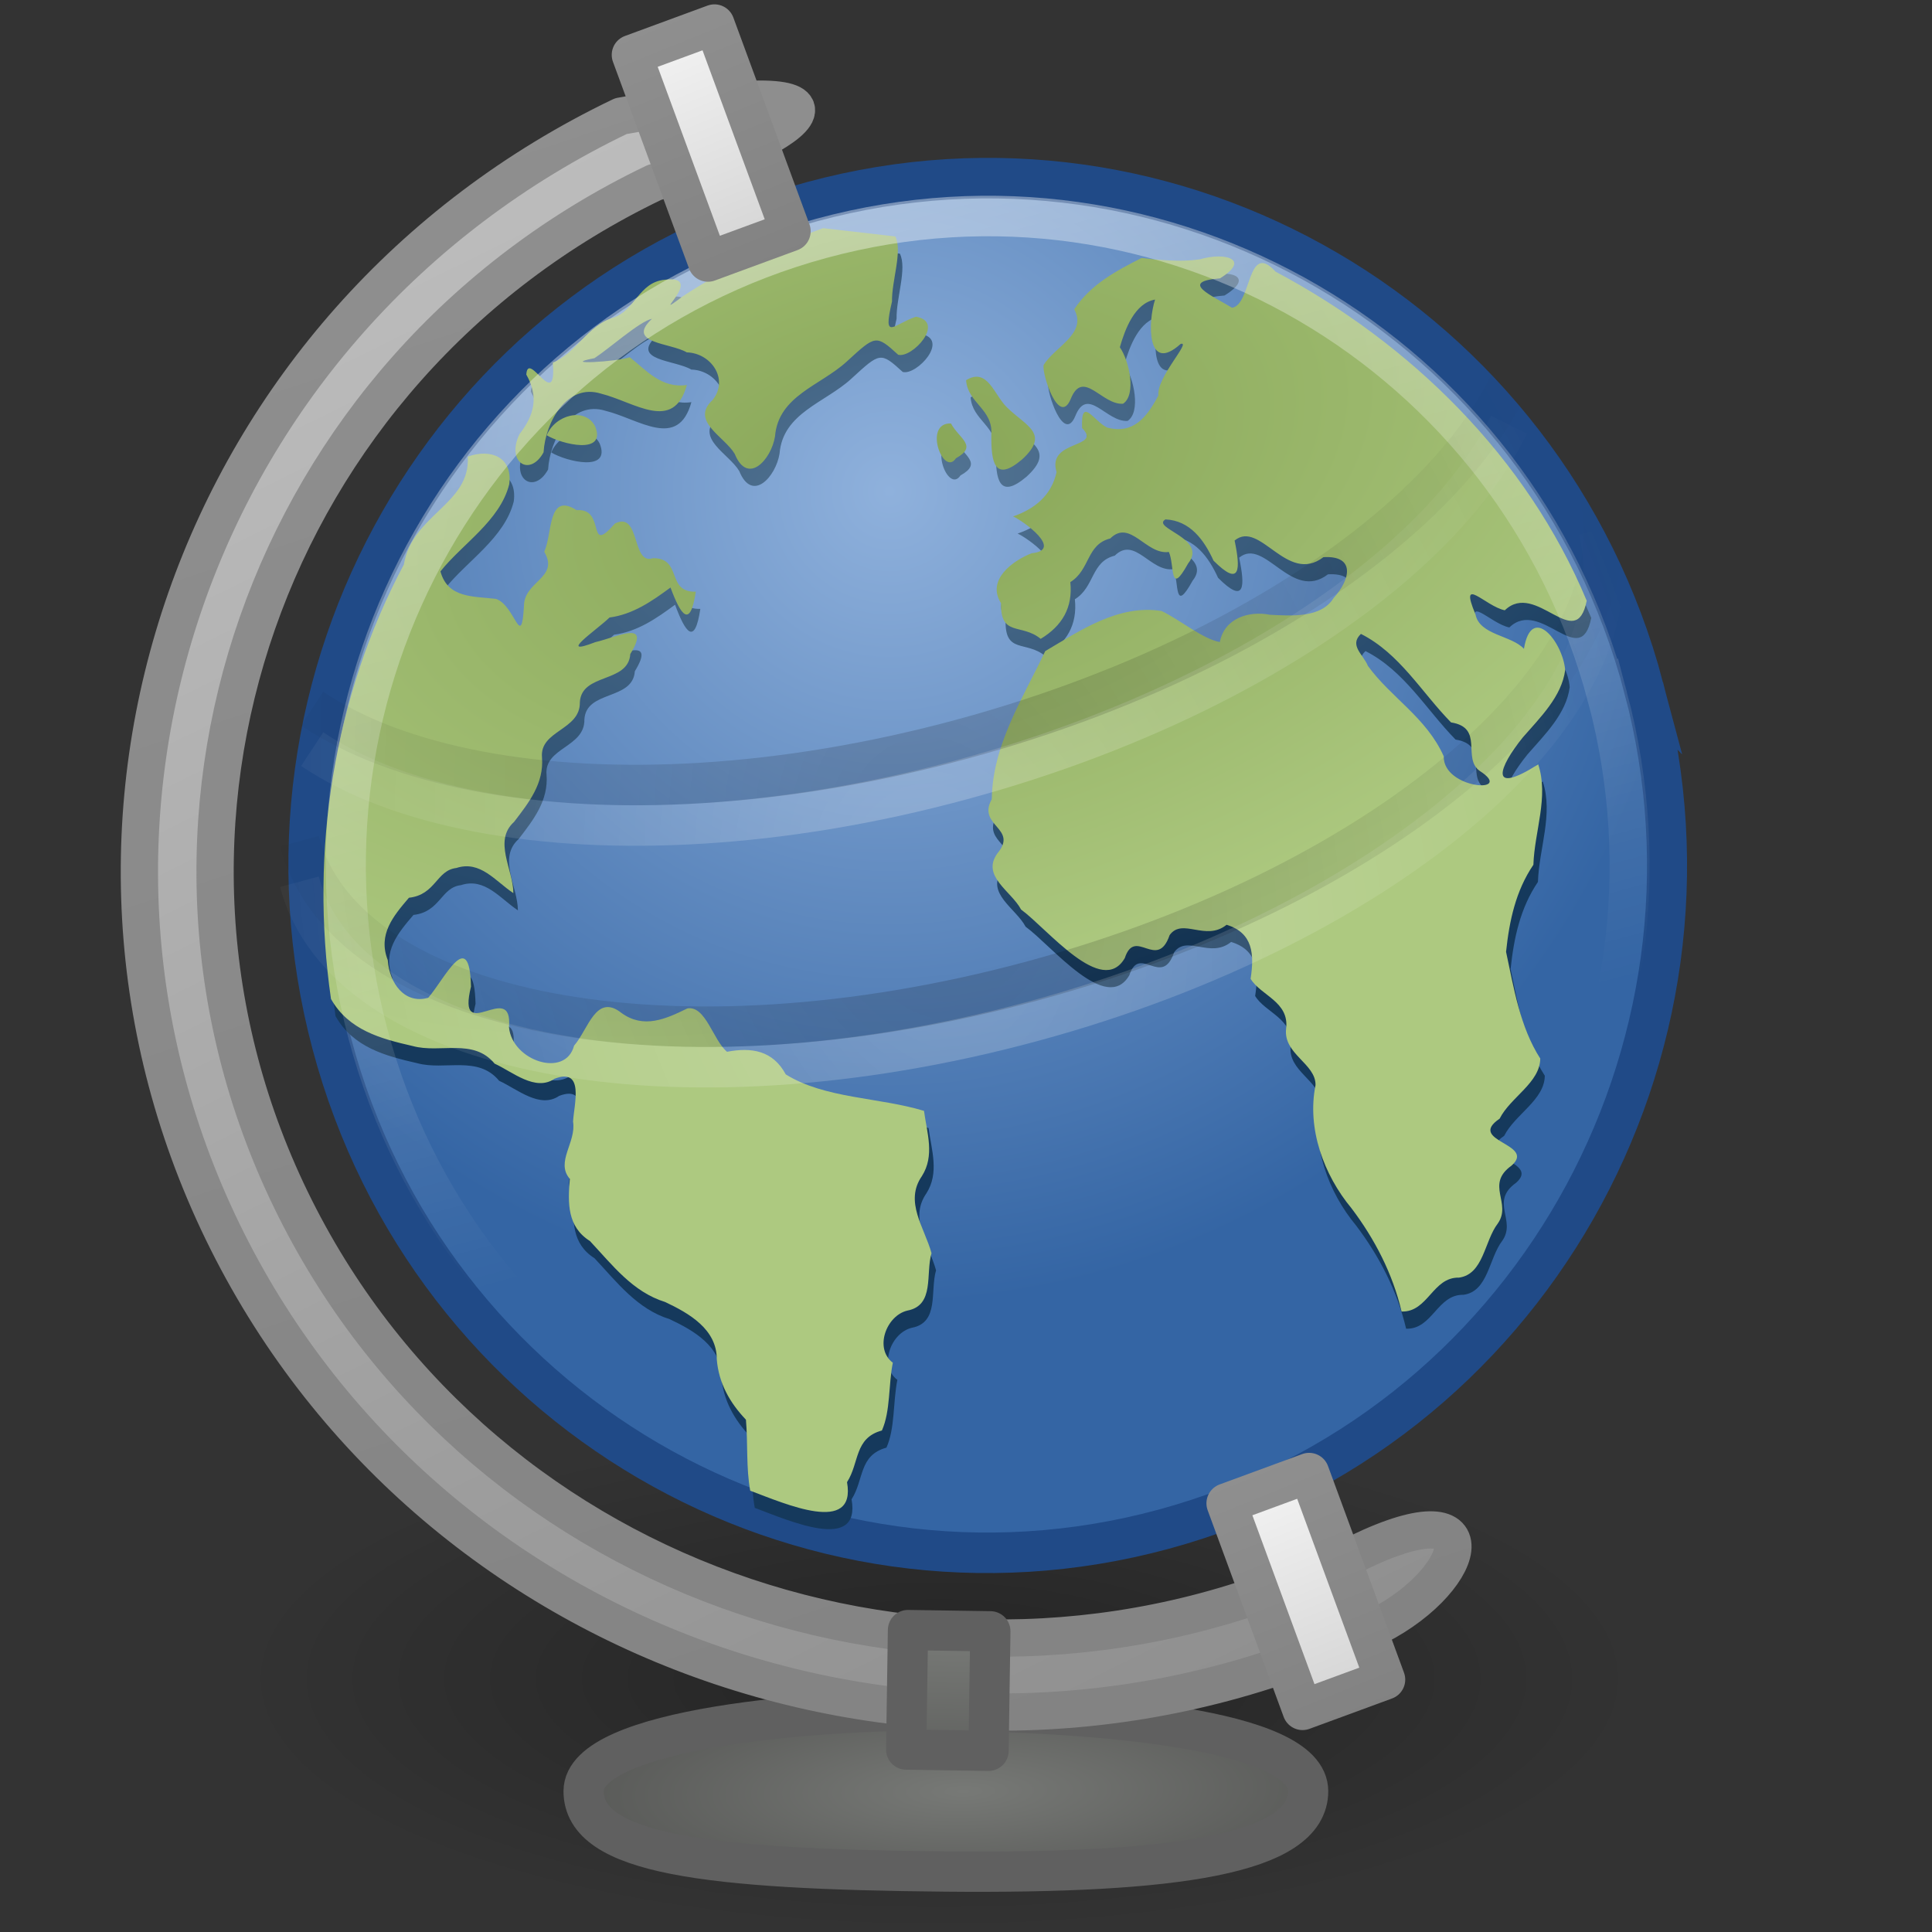 <?xml version="1.0" encoding="UTF-8" standalone="no"?>
<!-- Created with Inkscape (http://www.inkscape.org/) -->
<svg id="svg15137" xmlns="http://www.w3.org/2000/svg" height="48" width="48" version="1.1" xmlns:xlink="http://www.w3.org/1999/xlink">
 <rect width="100%" height="100%" fill="#333333" stroke="none"/>
 <defs id="defs15139">
  <linearGradient id="linearGradient3832">
   <stop id="stop3834" style="stop-color:#8f8f8f" offset="0"/>
   <stop id="stop3836" style="stop-color:#828282" offset="1"/>
  </linearGradient>
  <radialGradient id="radialGradient2612" gradientUnits="userSpaceOnUse" cy="4.625" cx="62.625" gradientTransform="matrix(1.641 0 0 .592 -79.428 38.967)" r="10.625">
   <stop id="stop8840" offset="0"/>
   <stop id="stop8842" style="stop-opacity:0" offset="1"/>
  </radialGradient>
  <linearGradient id="linearGradient15133" y2=".243" gradientUnits="userSpaceOnUse" x2="62.2" gradientTransform="matrix(2.076 -.557 .557 2.076 -103.6 66.313)" y1="-12.489" x1="62.2">
   <stop id="stop4875" style="stop-color:#fff" offset="0"/>
   <stop id="stop4877" style="stop-color:#fff;stop-opacity:0" offset="1"/>
  </linearGradient>
  <radialGradient id="radialGradient15127" gradientUnits="userSpaceOnUse" cy="-8.726" cx="62.2" gradientTransform="matrix(2.331 -.625 .625 2.331 -118.81 72.768)" r="9.755">
   <stop id="stop8649" style="stop-color:#8fb1dc" offset="0"/>
   <stop id="stop8651" style="stop-color:#3465a4" offset="1"/>
  </radialGradient>
  <radialGradient id="radialGradient5145" gradientUnits="userSpaceOnUse" cy="13.067" cx="23.86" gradientTransform="matrix(-1.49 .4 -0.219 -.817 59.441 14.734)" r="18.098">
   <stop id="stop14112" style="stop-color:#557695" offset="0"/>
   <stop id="stop14114" style="stop-color:#15395c" offset="1"/>
  </radialGradient>
  <linearGradient id="linearGradient3203">
   <stop id="stop3205" style="stop-color:#777976" offset="0"/>
   <stop id="stop3207" style="stop-color:#565755" offset="1"/>
  </linearGradient>
  <radialGradient id="radialGradient2916" xlink:href="#linearGradient3203" gradientUnits="userSpaceOnUse" cy="31.584" cx="30.408" gradientTransform="matrix(3.02 -.043 .012 .845 -68.272 19.123)" r="3.5"/>
  <linearGradient id="linearGradient6954">
   <stop id="stop6960" style="stop-color:#f5f5f5" offset="0"/>
   <stop id="stop6962" style="stop-color:#d2d2d2" offset="1"/>
  </linearGradient>
  <linearGradient id="linearGradient3800" y2="50.013" gradientUnits="userSpaceOnUse" x2="30.121" gradientTransform="matrix(.937 0 0 .916 3.771 -.763)" y1="5.414" x1="7.642">
   <stop id="stop3787" style="stop-color:#bdbdbd" offset="0"/>
   <stop id="stop3789" style="stop-color:#8c8c8c" offset="1"/>
  </linearGradient>
  <linearGradient id="linearGradient3804" y2="53.75" xlink:href="#linearGradient3832" gradientUnits="userSpaceOnUse" x2="21.39" gradientTransform="matrix(.937 0 0 .916 3.771 -.763)" y1="4.69" x1="4.659"/>
  <linearGradient id="linearGradient3816" y2="7.253" xlink:href="#linearGradient6954" gradientUnits="userSpaceOnUse" x2="1.615" gradientTransform="translate(15.891 5.536)" y1=".453" x1="1.395"/>
  <linearGradient id="linearGradient3824" y2="7.253" xlink:href="#linearGradient3832" gradientUnits="userSpaceOnUse" x2="1.615" gradientTransform="translate(15.891 5.536)" y1=".453" x1="1.395"/>
  <linearGradient id="linearGradient3828" y2="7.253" xlink:href="#linearGradient3203" gradientUnits="userSpaceOnUse" x2="1.615" gradientTransform="translate(24.57 37.479)" y1="2.842" x1="1.64"/>
  <radialGradient id="radialGradient3363" xlink:href="#linearGradient2467" gradientUnits="userSpaceOnUse" cy="26.447" cx="21.936" gradientTransform="matrix(1.072 .003 -.013 1.424 -1.243 -12.474)" r="20.383"/>
  <linearGradient id="linearGradient2467">
   <stop id="stop2469" offset="0"/>
   <stop id="stop2471" style="stop-opacity:0" offset="1"/>
  </linearGradient>
  <linearGradient id="linearGradient3343">
   <stop id="stop3345" style="stop-color:#fff" offset="0"/>
   <stop id="stop3347" style="stop-color:#fff;stop-opacity:0" offset="1"/>
  </linearGradient>
  <radialGradient id="radialGradient3000" xlink:href="#linearGradient3343" gradientUnits="userSpaceOnUse" cy="26.447" cx="21.936" gradientTransform="matrix(1.072 .003 -.013 1.424 -1.243 -12.474)" r="20.383"/>
  <radialGradient id="radialGradient3779" gradientUnits="userSpaceOnUse" cy="13.067" cx="23.86" gradientTransform="matrix(-1.49 .4 -0.219 -.817 59.307 14.236)" r="18.098">
   <stop id="stop6328" style="stop-color:#87A556" offset="0"/>
   <stop id="stop6330" style="stop-color:#ADC980" offset="1"/>
  </radialGradient>
  <linearGradient id="linearGradient3812" y2="7.253" xlink:href="#linearGradient6954" gradientUnits="userSpaceOnUse" x2="1.615" gradientTransform="translate(17.345 44.432)" y1=".453" x1="1.395"/>
  <linearGradient id="linearGradient3814" y2="7.253" xlink:href="#linearGradient3832" gradientUnits="userSpaceOnUse" x2="1.615" gradientTransform="translate(17.345 44.432)" y1=".453" x1="1.395"/>
 </defs>
 <g id="layer1">
  <path id="path8836" style="opacity:.3;fill-rule:evenodd;fill:url(#radialGradient2612)" d="m40.757 41.707a17.433 6.293 0 0 1 -34.866 0 17.433 6.293 0 1 1 34.866 0z"/>
  <path id="path3773" style="stroke-linejoin:round;stroke:#606060;stroke-linecap:round;stroke-miterlimit:10;fill:url(#radialGradient2916)" d="m32.5 44.5c0 1.571-3.303 2.051-9 1.998-5.941-0.055-9-0.427-9-1.998s5.876-2.042 9-2.002c3.611 0.048 9 0.431 9 2.002z"/>
  <g id="g15122" transform="matrix(.848 0 0 .858 4.521 .578)">
   <path id="path6495" style="stroke:#204a87;stroke-width:1.173;fill:url(#radialGradient15127)" d="m42.826 19.233c2.846 10.615-3.451 21.528-14.065 24.374s-21.526-3.452-24.373-14.067c-2.846-10.614 3.451-21.525 14.066-24.372 10.613-2.846 21.525 3.451 24.372 14.065z"/>
   <path id="path6534" style="fill:url(#radialGradient5145)" d="m18.915 6.431c-1.445 0.512-2.835 1.138-4.12 1.98-1.061 0.79 0.746-0.645-0.518-0.487-0.767 0.071-0.872 0.909-1.523 1.102-0.742 0.224-1.075 1.029-1.756 1.298 0.121 1.462-0.726-0.394-0.777 0.345 0.371 0.647 0.234 1.172-0.197 1.722-0.404 0.815 0.3 1.258 0.703 0.53 0.052-0.878 0.686-2.008 1.683-1.699 0.979 0.239 2.126 1.141 2.515-0.251-0.753 0.108-1.201-0.44-1.673-0.804-0.378 0.134-2.091 0.229-1.034 0.029 0.466-0.303 1.319-1.063 1.686-1.141-0.781 0.717 0.549 0.694 1.019 0.973 0.716 0.019 1.242 0.781 0.757 1.378-0.667 0.61 0.339 1.05 0.647 1.56 0.382 0.931 1.074 0.16 1.181-0.504 0.096-1.18 1.337-1.473 2.105-2.171 0.839-0.761 0.851-0.783 1.504-0.194 0.41 0.109 1.396-0.953 0.522-1.102-0.657 0.214-0.984 0.74-0.702-0.441-0.015-0.591 0.313-1.454 0.096-1.883-0.706-0.08-1.413-0.16-2.12-0.24zm-8.096 5.997c0.438 0.26 1.768 0.585 1.417-0.263-0.299-0.559-1.168-0.332-1.417 0.263zm17.429-5.135c-0.752 0.377-1.493 0.768-1.974 1.486 0.391 0.708-0.573 1.083-0.897 1.616-0.051 0.275 0.453 1.784 0.793 0.985 0.362-0.897 0.911 0.179 1.535 0.134 0.393-0.254 0.187-1.234-0.094-1.636 0.154-0.528 0.435-1.276 1.032-1.38-0.214 0.648-0.248 2.17 0.749 1.284 0.332-0.095-0.712 0.972-0.652 1.493-0.333 0.62-0.725 1.132-1.501 0.929-0.395-0.186-0.771-0.931-0.735 0.015 0.608 0.595-1.04 0.328-0.747 1.273-0.149 0.677-0.641 1.07-1.274 1.285 0.283 0.122 1.496 0.977 0.544 1.066-0.566 0.22-1.33 0.778-0.897 1.447-0.021 0.983 0.593 0.572 1.162 1.032 0.626-0.374 0.947-0.905 0.868-1.643 0.584-0.356 0.469-1.091 1.169-1.263 0.589-0.576 1.046 0.483 1.718 0.39 0.174 0.376 0.009 1.324 0.563 0.335 0.595-0.733-1.097-1.022-0.663-1.278 0.725 0.034 1.135 0.603 1.409 1.195 0.793 0.785 0.793 0.247 0.617-0.583 0.745-0.608 1.533 1.288 2.602 0.482 0.945-0.055 0.794 0.647 0.298 1.184-0.362 0.585-1.248 0.514-1.865 0.484-0.617-0.122-1.339 0.102-1.467 0.79-0.506-0.09-1.15-0.635-1.709-0.9-1.258-0.195-2.368 0.557-3.407 1.162-0.66 1.381-1.545 2.712-1.566 4.288-0.441 0.779 0.786 0.833 0.167 1.566-0.488 0.662 0.406 1.095 0.691 1.629 0.777 0.562 2.371 2.545 3.039 1.406 0.301-0.912 0.951 0.383 1.313-0.665 0.375-0.514 1.055 0.191 1.669-0.299 0.781 0.234 0.812 0.862 0.704 1.564 0.291 0.482 1.141 0.661 1.04 1.448-0.087 0.731 0.874 1.009 0.862 1.631-0.257 1.261 0.243 2.601 1.053 3.565 0.68 0.887 1.21 1.9 1.468 2.991 0.775 0.022 0.909-0.999 1.681-0.982 0.723-0.097 0.743-1.058 1.135-1.563 0.427-0.598-0.377-1.128 0.406-1.681 0.733-0.637-1.333-0.7-0.349-1.359 0.315-0.62 1.184-1.04 1.19-1.741-0.596-0.917-0.775-2.049-1.002-3.09 0.096-0.897 0.282-1.764 0.801-2.521 0.031-0.968 0.456-1.963 0.141-2.907-1.461 0.914-1.165 0.09-0.448-0.784 0.504-0.572 1.138-1.181 1.238-1.949-0.07-0.82-0.988-1.94-1.208-0.613-0.359-0.391-1.301-0.394-1.42-0.997-0.498-1.174 0.295-0.229 0.859-0.119 0.92-0.873 2.085 1.28 2.4-0.276-1.753-4.159-5.154-7.448-9.117-9.531-0.835-0.91-0.695 0.963-1.274 1.046-0.574-0.348-1.579-0.756-0.354-0.851 0.921-0.56 0.139-0.765-0.588-0.55-0.572 0.081-1.134 0.024-1.704-0.039zm-19.742 5.755c0.085 1.378-1.633 1.675-1.872 3.122-2.06 3.817-2.761 8.3-2.135 12.58 0.518 0.904 1.459 1.152 2.395 1.363 0.806 0.218 1.78-0.235 2.398 0.509 0.532 0.24 1.192 0.819 1.759 0.437 0.881-0.33 0.57 0.736 0.54 1.242 0.1 0.602-0.523 1.169-0.094 1.659-0.062 0.702-0.077 1.385 0.589 1.8 0.657 0.693 1.251 1.474 2.203 1.765 0.701 0.327 1.519 0.789 1.513 1.662 0.057 0.69 0.381 1.254 0.854 1.746 0.06 0.679 0.003 1.405 0.126 2.056 1.011 0.373 3.113 1.299 2.836-0.248 0.368-0.566 0.209-1.276 1.022-1.496 0.254-0.563 0.189-1.323 0.32-1.962-0.551-0.41-0.194-1.366 0.428-1.51 0.804-0.152 0.527-1.067 0.705-1.663-0.207-0.744-0.802-1.49-0.282-2.23 0.382-0.593 0.15-1.249 0.062-1.89-1.319-0.396-2.902-0.351-4.05-1.056-0.376-0.691-0.999-0.791-1.721-0.655-0.411-0.338-0.627-1.346-1.162-1.255-0.638 0.309-1.276 0.592-1.921 0.138-0.755-0.6-0.981 0.47-1.398 0.94-0.253 0.955-1.816 0.443-1.907-0.531 0.122-1.417-1.548 0.566-1.113-1.18-0.043-1.764-0.785-0.2-1.254 0.325-0.692 0.194-1.139-0.427-1.185-1.092-0.292-0.737 0.159-1.273 0.621-1.805 0.786-0.086 0.801-0.795 1.39-0.862 0.701-0.227 1.144 0.385 1.669 0.729-0.004-0.691-0.596-1.513 0.022-2.064 0.434-0.559 0.878-1.115 0.817-1.866-0.072-0.784 1.124-0.786 1.109-1.594 0.047-0.862 1.419-0.544 1.478-1.399 0.631-1.019-0.411-0.482-1.023-0.345-1.16 0.443 0.034-0.348 0.415-0.713 0.686-0.09 1.24-0.471 1.786-0.868 0.304 0.807 0.577 1.203 0.741 0.12-0.877 0.026-0.382-0.975-1.254-0.97-0.633 0.218-0.361-1.372-1.114-1.004-0.85 0.961-0.24-0.456-1.124-0.386-0.856-0.539-0.702 0.682-0.948 1.205 0.453 0.755-0.592 0.847-0.594 1.568-0.079 1.319-0.256-0.024-0.822-0.205-0.66-0.079-1.411-0.013-1.625-0.796 0.642-0.799 1.747-1.464 2.015-2.523 0.107-0.795-0.55-1.038-1.215-0.802l-0 0zm14.6-2.215c0.05 0.667 0.79 0.833 0.74 1.572-0.009 0.798 0.089 1.404 0.901 0.722 0.83-0.753 0.115-0.964-0.445-1.509-0.378-0.36-0.568-1.168-1.196-0.785zm-0.443 1.252c-0.829-0.026-0.221 1.56 0.145 1.009 0.656-0.361 0.093-0.569-0.145-1.009zm12.011 6.094c1.138 0.569 1.776 1.692 2.64 2.563 0.977 0.152 0.32 1.032 0.837 1.402 1.059 0.671-1.072 0.541-1.051-0.421-0.505-1.121-1.549-1.701-2.222-2.618-0.133-0.329-0.558-0.594-0.204-0.926z"/>
   <path id="path3638" style="fill:url(#radialGradient3779)" d="m18.782 5.934c-1.445 0.512-2.835 1.139-4.12 1.98-1.061 0.79 0.745-0.645-0.519-0.487-0.767 0.071-0.872 0.909-1.522 1.102-0.742 0.224-1.075 1.029-1.756 1.298 0.121 1.462-0.726-0.394-0.777 0.345 0.371 0.647 0.234 1.172-0.197 1.722-0.404 0.815 0.3 1.258 0.703 0.53 0.052-0.878 0.686-2.008 1.683-1.699 0.979 0.239 2.126 1.141 2.515-0.251-0.753 0.108-1.201-0.44-1.673-0.804-0.378 0.134-2.091 0.229-1.034 0.028 0.466-0.303 1.319-1.063 1.686-1.141-0.781 0.717 0.549 0.694 1.019 0.973 0.716 0.019 1.242 0.781 0.757 1.378-0.667 0.61 0.339 1.05 0.647 1.56 0.382 0.931 1.074 0.16 1.181-0.504 0.096-1.18 1.337-1.473 2.105-2.171 0.84-0.761 0.851-0.783 1.504-0.194 0.41 0.109 1.396-0.952 0.521-1.102-0.656 0.214-0.984 0.74-0.702-0.441-0.014-0.591 0.314-1.454 0.097-1.883-0.707-0.08-1.414-0.16-2.12-0.24zm-8.096 5.996c0.438 0.26 1.768 0.585 1.417-0.263-0.299-0.559-1.168-0.332-1.417 0.263zm17.429-5.134c-0.752 0.377-1.493 0.768-1.974 1.486 0.391 0.708-0.573 1.083-0.897 1.616-0.051 0.275 0.453 1.784 0.793 0.985 0.362-0.897 0.911 0.179 1.535 0.134 0.393-0.254 0.187-1.234-0.094-1.636 0.154-0.528 0.435-1.276 1.032-1.38-0.214 0.648-0.248 2.17 0.749 1.284 0.332-0.095-0.712 0.972-0.652 1.493-0.333 0.62-0.725 1.132-1.501 0.929-0.395-0.186-0.771-0.931-0.735 0.015 0.608 0.595-1.04 0.328-0.747 1.273-0.149 0.677-0.641 1.07-1.274 1.285 0.283 0.122 1.496 0.977 0.544 1.066-0.566 0.22-1.33 0.778-0.897 1.447-0.021 0.983 0.593 0.572 1.162 1.032 0.626-0.374 0.947-0.905 0.868-1.643 0.584-0.356 0.469-1.091 1.169-1.263 0.589-0.576 1.046 0.483 1.718 0.39 0.174 0.376 0.009 1.324 0.563 0.335 0.595-0.733-1.097-1.022-0.663-1.278 0.725 0.034 1.135 0.603 1.409 1.195 0.793 0.785 0.793 0.247 0.617-0.583 0.745-0.608 1.533 1.288 2.602 0.482 0.945-0.055 0.794 0.647 0.298 1.184-0.362 0.585-1.248 0.514-1.865 0.484-0.617-0.122-1.339 0.102-1.467 0.79-0.506-0.09-1.15-0.635-1.709-0.9-1.258-0.195-2.368 0.557-3.407 1.162-0.66 1.381-1.545 2.712-1.566 4.288-0.441 0.779 0.786 0.833 0.167 1.566-0.488 0.662 0.406 1.095 0.691 1.629 0.777 0.562 2.371 2.545 3.039 1.406 0.301-0.912 0.951 0.383 1.313-0.665 0.375-0.514 1.055 0.191 1.669-0.299 0.781 0.234 0.812 0.862 0.704 1.564 0.291 0.482 1.141 0.661 1.04 1.448-0.087 0.731 0.874 1.009 0.862 1.631-0.257 1.261 0.243 2.601 1.053 3.565 0.68 0.887 1.21 1.9 1.468 2.991 0.775 0.022 0.909-0.999 1.681-0.982 0.723-0.097 0.743-1.058 1.135-1.563 0.427-0.598-0.377-1.128 0.406-1.681 0.733-0.637-1.333-0.7-0.349-1.359 0.315-0.62 1.184-1.04 1.19-1.741-0.596-0.917-0.775-2.049-1.002-3.09 0.096-0.897 0.282-1.765 0.801-2.521 0.031-0.968 0.456-1.963 0.141-2.907-1.461 0.914-1.165 0.09-0.448-0.784 0.504-0.572 1.138-1.181 1.238-1.949-0.07-0.82-0.988-1.94-1.208-0.613-0.359-0.391-1.301-0.394-1.42-0.997-0.498-1.174 0.295-0.229 0.859-0.119 0.92-0.873 2.085 1.28 2.4-0.276-1.753-4.157-5.154-7.446-9.117-9.53-0.835-0.91-0.696 0.963-1.274 1.046-0.574-0.348-1.579-0.756-0.354-0.851 0.92-0.56 0.139-0.765-0.589-0.551-0.571 0.081-1.133 0.024-1.703-0.039zm-19.742 5.755c0.085 1.378-1.633 1.675-1.872 3.122-2.06 3.817-2.761 8.3-2.135 12.58 0.518 0.904 1.459 1.152 2.395 1.363 0.806 0.218 1.78-0.235 2.398 0.509 0.532 0.24 1.192 0.819 1.759 0.437 0.881-0.33 0.57 0.736 0.54 1.242 0.1 0.602-0.523 1.169-0.094 1.659-0.062 0.702-0.077 1.385 0.589 1.8 0.657 0.693 1.251 1.474 2.203 1.765 0.701 0.327 1.519 0.789 1.513 1.662 0.057 0.69 0.381 1.254 0.854 1.746 0.06 0.679 0.003 1.405 0.126 2.056 1.011 0.373 3.113 1.299 2.836-0.248 0.368-0.566 0.209-1.276 1.022-1.496 0.254-0.563 0.189-1.323 0.32-1.962-0.551-0.41-0.194-1.366 0.428-1.51 0.804-0.152 0.527-1.067 0.705-1.663-0.207-0.744-0.802-1.49-0.282-2.23 0.382-0.593 0.15-1.249 0.062-1.89-1.319-0.396-2.902-0.351-4.05-1.056-0.376-0.691-0.999-0.791-1.721-0.655-0.411-0.338-0.627-1.346-1.162-1.255-0.638 0.309-1.276 0.592-1.921 0.138-0.755-0.6-0.981 0.47-1.398 0.94-0.253 0.952-1.816 0.44-1.907-0.534 0.122-1.414-1.548 0.569-1.113-1.177-0.043-1.764-0.785-0.2-1.254 0.325-0.692 0.194-1.139-0.427-1.185-1.093-0.292-0.737 0.159-1.272 0.621-1.804 0.786-0.086 0.801-0.796 1.39-0.862 0.701-0.227 1.144 0.385 1.669 0.728-0.004-0.691-0.596-1.513 0.022-2.064 0.434-0.559 0.878-1.115 0.817-1.866-0.072-0.784 1.124-0.786 1.109-1.594 0.047-0.862 1.419-0.544 1.478-1.399 0.631-1.019-0.411-0.482-1.023-0.345-1.16 0.443 0.034-0.348 0.415-0.713 0.686-0.09 1.24-0.471 1.786-0.868 0.304 0.807 0.577 1.203 0.741 0.12-0.877 0.026-0.382-0.975-1.254-0.97-0.633 0.218-0.361-1.372-1.114-1.004-0.85 0.961-0.24-0.456-1.124-0.386-0.856-0.539-0.702 0.682-0.948 1.205 0.453 0.755-0.592 0.847-0.594 1.568-0.079 1.319-0.257-0.023-0.822-0.204-0.66-0.079-1.411-0.014-1.625-0.796 0.642-0.799 1.747-1.465 2.015-2.523 0.107-0.795-0.55-1.037-1.215-0.801l-0 0zm14.6-2.215c0.05 0.667 0.79 0.833 0.74 1.572-0.009 0.798 0.089 1.404 0.901 0.722 0.83-0.753 0.115-0.964-0.445-1.509-0.377-0.361-0.567-1.168-1.196-0.785zm-0.443 1.252c-0.829-0.026-0.221 1.56 0.145 1.009 0.656-0.361 0.093-0.569-0.145-1.009zm12.011 6.094c1.138 0.569 1.776 1.692 2.64 2.563 0.977 0.152 0.32 1.032 0.837 1.402 1.059 0.671-1.072 0.541-1.051-0.421-0.505-1.121-1.549-1.701-2.222-2.618-0.133-0.329-0.558-0.594-0.204-0.926z"/>
   <path id="path8655" style="opacity:.4;stroke:url(#linearGradient15133);stroke-width:1.173;fill:none" d="m41.767 19.517c2.69 10.03-3.261 20.342-13.29 23.031s-20.34-3.261-23.03-13.291c-2.689-10.03 3.261-20.341 13.291-23.03 10.028-2.689 20.34 3.26 23.029 13.29z"/>
  </g>
  <path id="path3787" style="stroke-linejoin:round;stroke:url(#linearGradient3804);stroke-linecap:round;stroke-width:.926;fill:url(#linearGradient3800)" d="m34.226 40.4c2.341-1.196 2.923-3.606-0.828-1.651-9.659 4.631-21.328 0.726-26.062-8.722-4.735-9.447-0.742-20.86 8.917-25.491 3.921-1.247 5.758-2.847-0.827-1.651-10.592 5.078-14.97 17.592-9.778 27.952 5.191 10.358 17.986 14.64 28.578 9.562z"/>
  <rect id="rect3808" style="stroke-linejoin:round;stroke:url(#linearGradient3824);stroke-linecap:round;fill:url(#linearGradient3816)" transform="rotate(-20.207)" height="5.473" width="2.187" y="6.702" x="14.261"/>
  <rect id="rect3826" style="stroke-linejoin:round;stroke:#606060;stroke-linecap:round;fill:url(#linearGradient3828)" transform="matrix(1 .015 -.015 1 0 0)" height="2.969" width="2.046" y="40.151" x="23.161"/>
  <g id="g3682-9" style="opacity:.4;stroke:url(#radialGradient3000);stroke-width:1.173" transform="matrix(.819 -.222 .22 .829 -.149 6.538)">
   <path id="path3670-1" style="opacity:.6;stroke:url(#radialGradient3000);stroke-width:1.173;fill:none" d="m43.399 19.609c0 5.225-8.821 9.461-19.701 9.461-10.881 0-19.701-4.236-19.701-9.461"/>
   <path id="path3672-7" style="opacity:.6;stroke:url(#radialGradient3000);stroke-width:1.173;fill:none" d="m43.589 26.901c0 5.225-8.821 9.461-19.701 9.461-10.881 0-19.701-4.236-19.701-9.461"/>
   <path id="path3674-7" style="opacity:.6;stroke:url(#radialGradient3000);stroke-width:1.173;fill:none" d="m41.661 15.999c-0.997 1.132-2.44 2.151-4.222 3.007-1.783 0.856-3.905 1.549-6.262 2.027-2.357 0.479-4.948 0.743-7.668 0.743-5.44 0-10.366-1.059-13.931-2.771-1.783-0.856-3.226-1.875-4.223-3.007"/>
   <path id="path3678-1" style="opacity:.6;stroke:url(#radialGradient3000);stroke-width:1.133;fill:none" d="m31.209 5.889c1.843 0.658 2.992 1.541 3.01 2.495 0.037 1.907-4.465 3.373-10.053 3.273s-10.148-1.727-10.184-3.634c-0.018-0.954 1.098-1.797 2.917-2.389"/>
  </g>
  <g id="g3353" style="opacity:.3;stroke:url(#radialGradient3363);stroke-width:1.173" transform="matrix(.819 -.222 .22 .829 -.149 5.532)">
   <path id="path3355" style="opacity:.6;stroke:url(#radialGradient3363);stroke-width:1.173;fill:none" d="m43.399 19.609c0 5.225-8.821 9.461-19.701 9.461-10.881 0-19.701-4.236-19.701-9.461"/>
   <path id="path3357" style="opacity:.6;stroke:url(#radialGradient3363);stroke-width:1.173;fill:none" d="m43.589 26.901c0 5.225-8.821 9.461-19.701 9.461-10.881 0-19.701-4.236-19.701-9.461"/>
   <path id="path3359" style="opacity:.6;stroke:url(#radialGradient3363);stroke-width:1.173;fill:none" d="m41.661 15.999c-0.997 1.132-2.44 2.151-4.222 3.007-1.783 0.856-3.905 1.549-6.262 2.027-2.357 0.479-4.948 0.743-7.668 0.743-5.44 0-10.366-1.059-13.931-2.771-1.783-0.856-3.226-1.875-4.223-3.007"/>
   <path id="path3361" style="opacity:.6;stroke:url(#radialGradient3363);stroke-width:1.133;fill:none" d="m31.209 5.889c1.843 0.658 2.992 1.541 3.01 2.495 0.037 1.907-4.465 3.373-10.053 3.273s-10.148-1.727-10.184-3.634c-0.018-0.954 1.098-1.797 2.917-2.389"/>
  </g>
  <rect id="rect3810" style="stroke-linejoin:round;stroke:url(#linearGradient3814);stroke-linecap:round;fill:url(#linearGradient3812)" transform="matrix(.938 -.345 .345 .938 0 0)" height="5.473" width="2.187" y="45.599" x="15.716"/>
 </g>
</svg>
